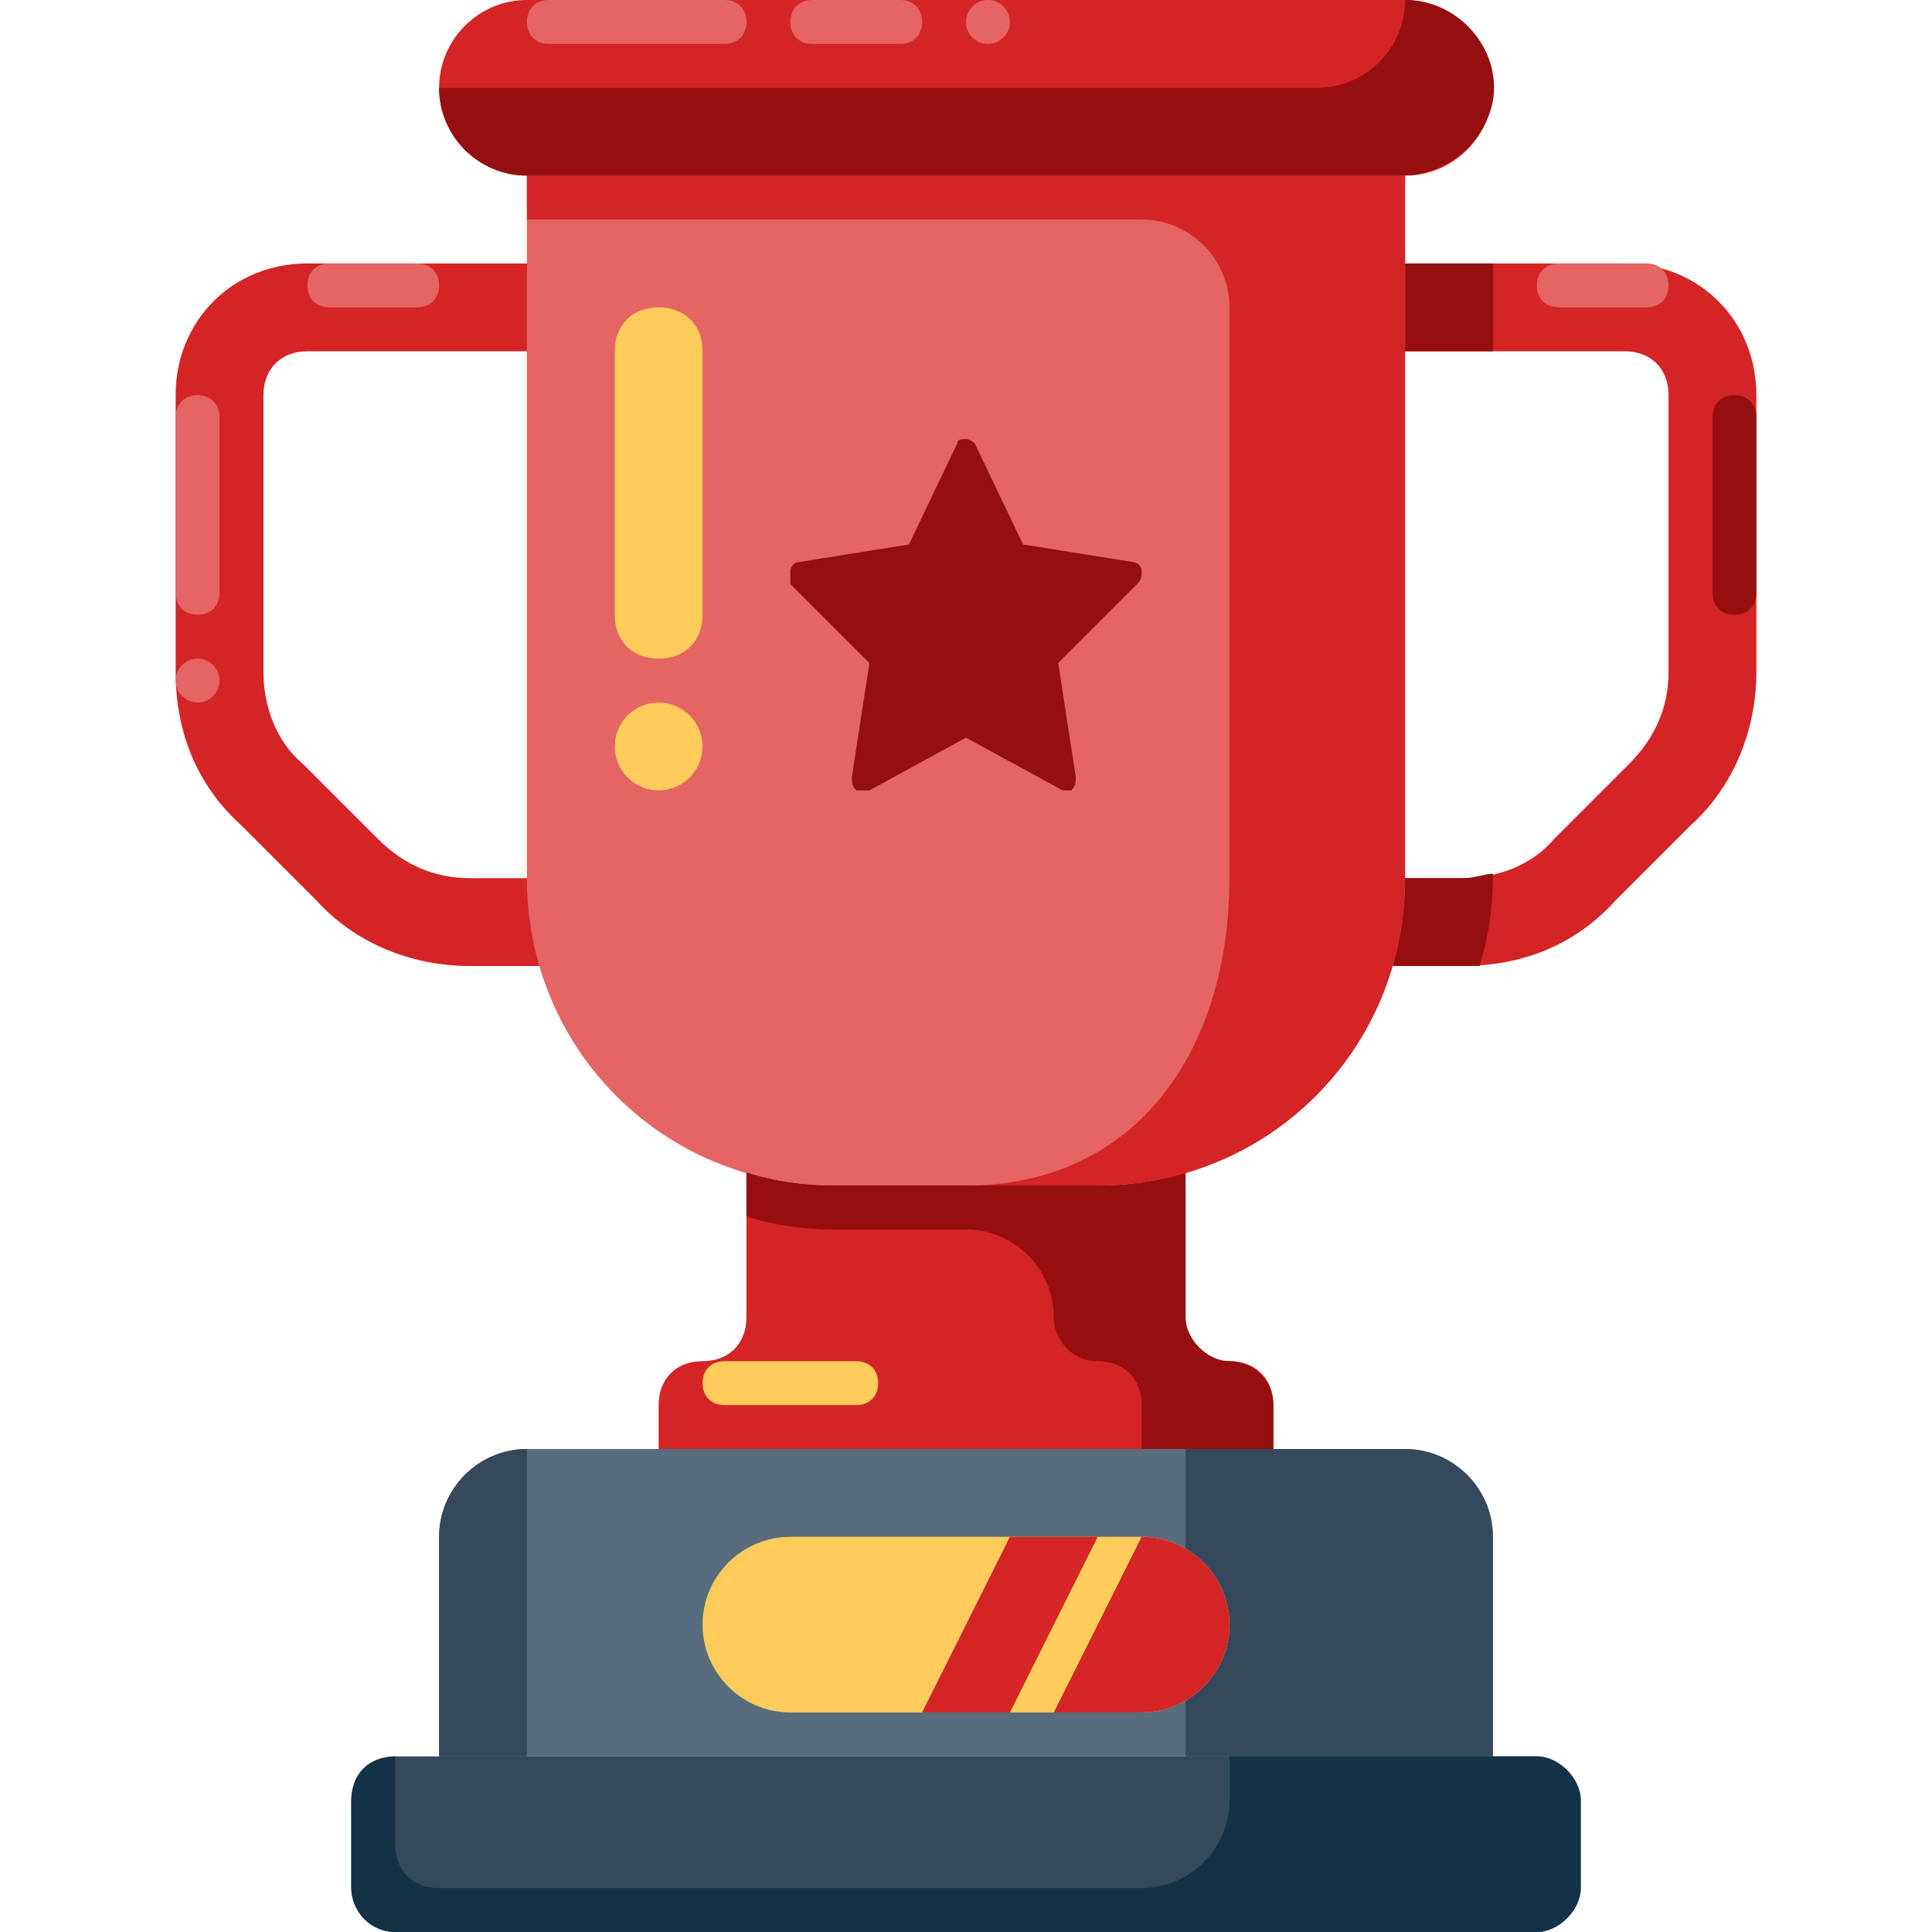 <?xml version="1.0"?>
<svg xmlns="http://www.w3.org/2000/svg" xmlns:xlink="http://www.w3.org/1999/xlink" version="1.1" id="Capa_1" x="0px" y="0px" viewBox="0 0 512 512" style="enable-background:new 0 0 512 512;" xml:space="preserve" width="512px" height="512px" class=""><g><path style="fill:#576D7E;" d="M395.636,407.273c0-12.8-10.473-23.273-23.273-23.273H139.636c-12.8,0-23.273,10.473-23.273,23.273  v58.182h279.273V407.273z" data-original="#576D7E" class=""/><path style="fill:#35495C;" d="M407.273,465.455c5.818,0,11.636,5.818,11.636,11.636v23.273c0,5.818-5.818,11.636-11.636,11.636  H104.727c-5.818,0-11.636-5.818-11.636-11.636v-23.273c0-5.818,5.818-11.636,11.636-11.636H407.273z" data-original="#35495C" class=""/><path style="fill:#D42426" d="M325.818,360.727c-6.982,0-11.636-4.655-11.636-11.636v-38.4c-6.982,2.327-15.127,3.491-23.273,3.491  h-69.818c-8.145,0-16.291-1.164-23.273-3.491v38.4c0,6.982-4.655,11.636-11.636,11.636s-11.636,4.655-11.636,11.636V384h162.909  v-11.636C337.455,365.382,332.8,360.727,325.818,360.727z" data-original="#F6B545" class="" data-old_color="#d42426"/><path style="fill:#35495C;" d="M395.636,465.455v-58.182c0-12.8-10.473-23.273-23.273-23.273h-58.182v81.455H395.636z" data-original="#35495C" class=""/><path style="fill:#FFCB5B" d="M302.545,453.818h-93.091c-12.8,0-23.273-10.473-23.273-23.273l0,0  c0-12.8,10.473-23.273,23.273-23.273h93.091c12.8,0,23.273,10.473,23.273,23.273l0,0  C325.818,443.345,315.345,453.818,302.545,453.818z" data-original="#FFCB5B" class=""/><g>
	<polygon style="fill:#D42426" points="267.636,453.818 244.364,453.818 267.636,407.273 290.909,407.273  " data-original="#F6B545" class="" data-old_color="#d42426"/>
	<path style="fill:#D42426" d="M325.818,430.545c0-12.8-10.473-23.273-23.273-23.273l-23.273,46.545h23.273   C315.345,453.818,325.818,443.345,325.818,430.545z" data-original="#F6B545" class="" data-old_color="#d42426"/>
</g><path style="fill:#123247;" d="M407.273,465.455h-81.455v11.636c0,12.8-10.473,23.273-23.273,23.273H116.364  c-6.982,0-11.636-4.655-11.636-11.636v-23.273c-6.982,0-11.636,4.655-11.636,11.636v23.273c0,5.818,4.655,11.636,11.636,11.636H256  h151.273c5.818,0,11.636-5.818,11.636-11.636v-23.273C418.909,471.273,413.091,465.455,407.273,465.455z" data-original="#123247"/><path style="fill:#FFCB5B" d="M192,360.727h34.909c3.491,0,5.818,2.327,5.818,5.818l0,0c0,3.491-2.327,5.818-5.818,5.818H192  c-3.491,0-5.818-2.327-5.818-5.818l0,0C186.182,363.055,188.509,360.727,192,360.727z" data-original="#FFCB5B" class=""/><path style="fill:#D42426" d="M151.273,256h-26.764c-15.127,0-30.255-5.818-40.727-17.455L64,218.764  c-11.636-10.473-17.455-24.436-17.455-40.727v-73.309c0-19.782,15.127-34.909,34.909-34.909h58.182  c6.982,0,11.636,4.655,11.636,11.636c0,6.982-4.655,11.636-11.636,11.636H81.455c-6.982,0-11.636,4.655-11.636,11.636v73.309  c0,9.309,3.491,18.618,10.473,24.436l19.782,19.782c6.982,6.982,15.127,10.473,24.436,10.473h26.764  c6.982,0,11.636,4.655,11.636,11.636C162.909,251.345,158.255,256,151.273,256z" data-original="#F6B545" class="" data-old_color="#d42426"/><g>
	<path style="fill:#E56464" d="M58.182,110.545v46.545c0,3.491-2.327,5.818-5.818,5.818l0,0c-3.491,0-5.818-2.327-5.818-5.818   v-46.545c0-3.491,2.327-5.818,5.818-5.818l0,0C55.855,104.727,58.182,107.055,58.182,110.545z" data-original="#FFCA5D" class="" data-old_color="#E56363"/>
	<circle style="fill:#E56464" cx="52.364" cy="180.364" r="5.818" data-original="#FFCA5D" class="" data-old_color="#E56363"/>
</g><path style="fill:#D42426" d="M387.491,256h-26.764c-6.982,0-11.636-4.655-11.636-11.636c0-6.982,4.655-11.636,11.636-11.636  h26.764c9.309,0,18.618-3.491,24.436-10.473l19.782-19.782c6.982-6.982,10.473-15.127,10.473-24.436v-73.309  c0-6.982-4.655-11.636-11.636-11.636h-58.182c-6.982,0-11.636-4.655-11.636-11.636c0-6.982,4.655-11.636,11.636-11.636h58.182  c19.782,0,34.909,15.127,34.909,34.909v73.309c0,15.127-5.818,30.255-17.455,40.727l-19.782,19.782  C417.745,250.182,403.782,256,387.491,256z" data-original="#F6B545" class="" data-old_color="#d42426"/><g>
	<path style="fill:#950F10" d="M395.636,231.564c-2.327,0-4.655,1.164-8.145,1.164h-26.764c-6.982,0-11.636,4.655-11.636,11.636   c0,6.982,4.655,11.636,11.636,11.636h26.764c1.164,0,2.327,0,4.655,0C394.473,247.855,395.636,240.873,395.636,231.564   L395.636,231.564z" data-original="#F19920" class="" data-old_color="#960F10"/>
	<path style="fill:#950F10" d="M360.727,81.455c0,6.982,4.655,11.636,11.636,11.636h23.273V69.818h-23.273   C365.382,69.818,360.727,74.473,360.727,81.455z" data-original="#F19920" class="" data-old_color="#960F10"/>
</g><path style="fill:#E56464" d="M290.909,314.182h-69.818c-45.382,0-81.455-36.073-81.455-81.455V46.545h232.727v186.182  C372.364,278.109,336.291,314.182,290.909,314.182z" data-original="#FFCA5D" class="" data-old_color="#E56363"/><g>
	<path style="fill:#950F10" d="M325.818,360.727c-5.818,0-11.636-5.818-11.636-11.636v-26.764v-9.309v-2.327   c-6.982,2.327-15.127,3.491-23.273,3.491h-69.818c-8.145,0-16.291-1.164-23.273-3.491v11.636   c6.982,2.327,15.127,3.491,23.273,3.491H256c12.8,0,23.273,10.473,23.273,23.273l0,0c0,5.818,4.655,11.636,11.636,11.636   c6.982,0,11.636,4.655,11.636,11.636V384h11.636h23.273v-11.636C337.455,365.382,331.636,360.727,325.818,360.727z" data-original="#F19920" class="" data-old_color="#960F10"/>
	<path style="fill:#950F10" d="M465.455,110.545v46.545c0,3.491-2.327,5.818-5.818,5.818l0,0c-3.491,0-5.818-2.327-5.818-5.818   v-46.545c0-3.491,2.327-5.818,5.818-5.818l0,0C463.127,104.727,465.455,107.055,465.455,110.545z" data-original="#F19920" class="" data-old_color="#960F10"/>
</g><g>
	<path style="fill:#D42426" d="M139.636,46.545v11.636h162.909c12.8,0,23.273,10.473,23.273,23.273v151.273   c0,45.382-24.436,81.455-69.818,81.455h34.909c45.382,0,81.455-36.073,81.455-81.455V46.545H139.636z" data-original="#F6B545" class="" data-old_color="#d42426"/>
	<path style="fill:#D42426" d="M372.364,46.545H139.636c-12.8,0-23.273-10.473-23.273-23.273l0,0   c0-12.8,10.473-23.273,23.273-23.273h232.727c12.8,0,23.273,10.473,23.273,23.273l0,0   C395.636,36.073,385.164,46.545,372.364,46.545z" data-original="#F6B545" class="" data-old_color="#d42426"/>
</g><g>
	<path style="fill:#E56464" d="M145.455,0H192c3.491,0,5.818,2.327,5.818,5.818l0,0c0,3.491-2.327,5.818-5.818,5.818h-46.545   c-3.491,0-5.818-2.327-5.818-5.818l0,0C139.636,2.327,141.964,0,145.455,0z" data-original="#FFCA5D" class="" data-old_color="#E56363"/>
	<path style="fill:#E56464" d="M238.545,11.636h-23.273c-3.491,0-5.818-2.327-5.818-5.818l0,0c0-3.491,2.327-5.818,5.818-5.818   h23.273c3.491,0,5.818,2.327,5.818,5.818l0,0C244.364,9.309,242.036,11.636,238.545,11.636z" data-original="#FFCA5D" class="" data-old_color="#E56363"/>
	<path style="fill:#E56464" d="M110.545,81.455H87.273c-3.491,0-5.818-2.327-5.818-5.818l0,0c0-3.491,2.327-5.818,5.818-5.818   h23.273c3.491,0,5.818,2.327,5.818,5.818l0,0C116.364,79.127,114.036,81.455,110.545,81.455z" data-original="#FFCA5D" class="" data-old_color="#E56363"/>
	<path style="fill:#E56464" d="M436.364,81.455h-23.273c-3.491,0-5.818-2.327-5.818-5.818l0,0c0-3.491,2.327-5.818,5.818-5.818   h23.273c3.491,0,5.818,2.327,5.818,5.818l0,0C442.182,79.127,439.855,81.455,436.364,81.455z" data-original="#FFCA5D" class="" data-old_color="#E56363"/>
</g><path style="fill:#950F10" d="M372.364,0L372.364,0c0,12.8-10.473,23.273-23.273,23.273H116.364  c0,12.8,10.473,23.273,23.273,23.273H371.2c11.636,0,22.109-8.145,24.436-19.782C397.964,12.8,386.327,0,372.364,0z" data-original="#F19920" class="" data-old_color="#960F10"/><circle style="fill:#E56464" cx="261.818" cy="5.818" r="5.818" data-original="#FFCA5D" class="" data-old_color="#E56363"/><path style="fill:#950F10" d="M282.764,209.455H281.6L256,195.491l-25.6,13.964c-1.164,0-2.327,0-3.491,0  c-1.164-1.164-1.164-2.327-1.164-3.491l4.655-30.255l-20.945-20.945c0-1.164,0-2.327,0-3.491c0-1.164,1.164-2.327,2.327-2.327  l29.091-4.655l12.8-26.764c0-1.164,1.164-1.164,2.327-1.164l0,0c1.164,0,2.327,1.164,2.327,1.164l12.8,26.764l29.091,4.655  c1.164,0,2.327,1.164,2.327,2.327s0,2.327-1.164,3.491l-20.945,20.945l4.655,30.255c0,1.164,0,2.327-1.164,3.491  C283.927,209.455,283.927,209.455,282.764,209.455z" data-original="#F19920" class="" data-old_color="#960F10"/><g>
	<path style="fill:#FFCB5B" d="M174.545,174.545L174.545,174.545c-6.982,0-11.636-4.655-11.636-11.636V93.091   c0-6.982,4.655-11.636,11.636-11.636l0,0c6.982,0,11.636,4.655,11.636,11.636v69.818   C186.182,169.891,181.527,174.545,174.545,174.545z" data-original="#FFE27A" class="active-path" data-old_color="#196025"/>
	<circle style="fill:#FFCB5B" cx="174.545" cy="197.818" r="11.636" data-original="#FFE27A" class="active-path" data-old_color="#196025"/>
</g><path style="fill:#35495C;" d="M139.636,384c-12.8,0-23.273,10.473-23.273,23.273v58.182h23.273V384z" data-original="#35495C" class=""/></g> </svg>
